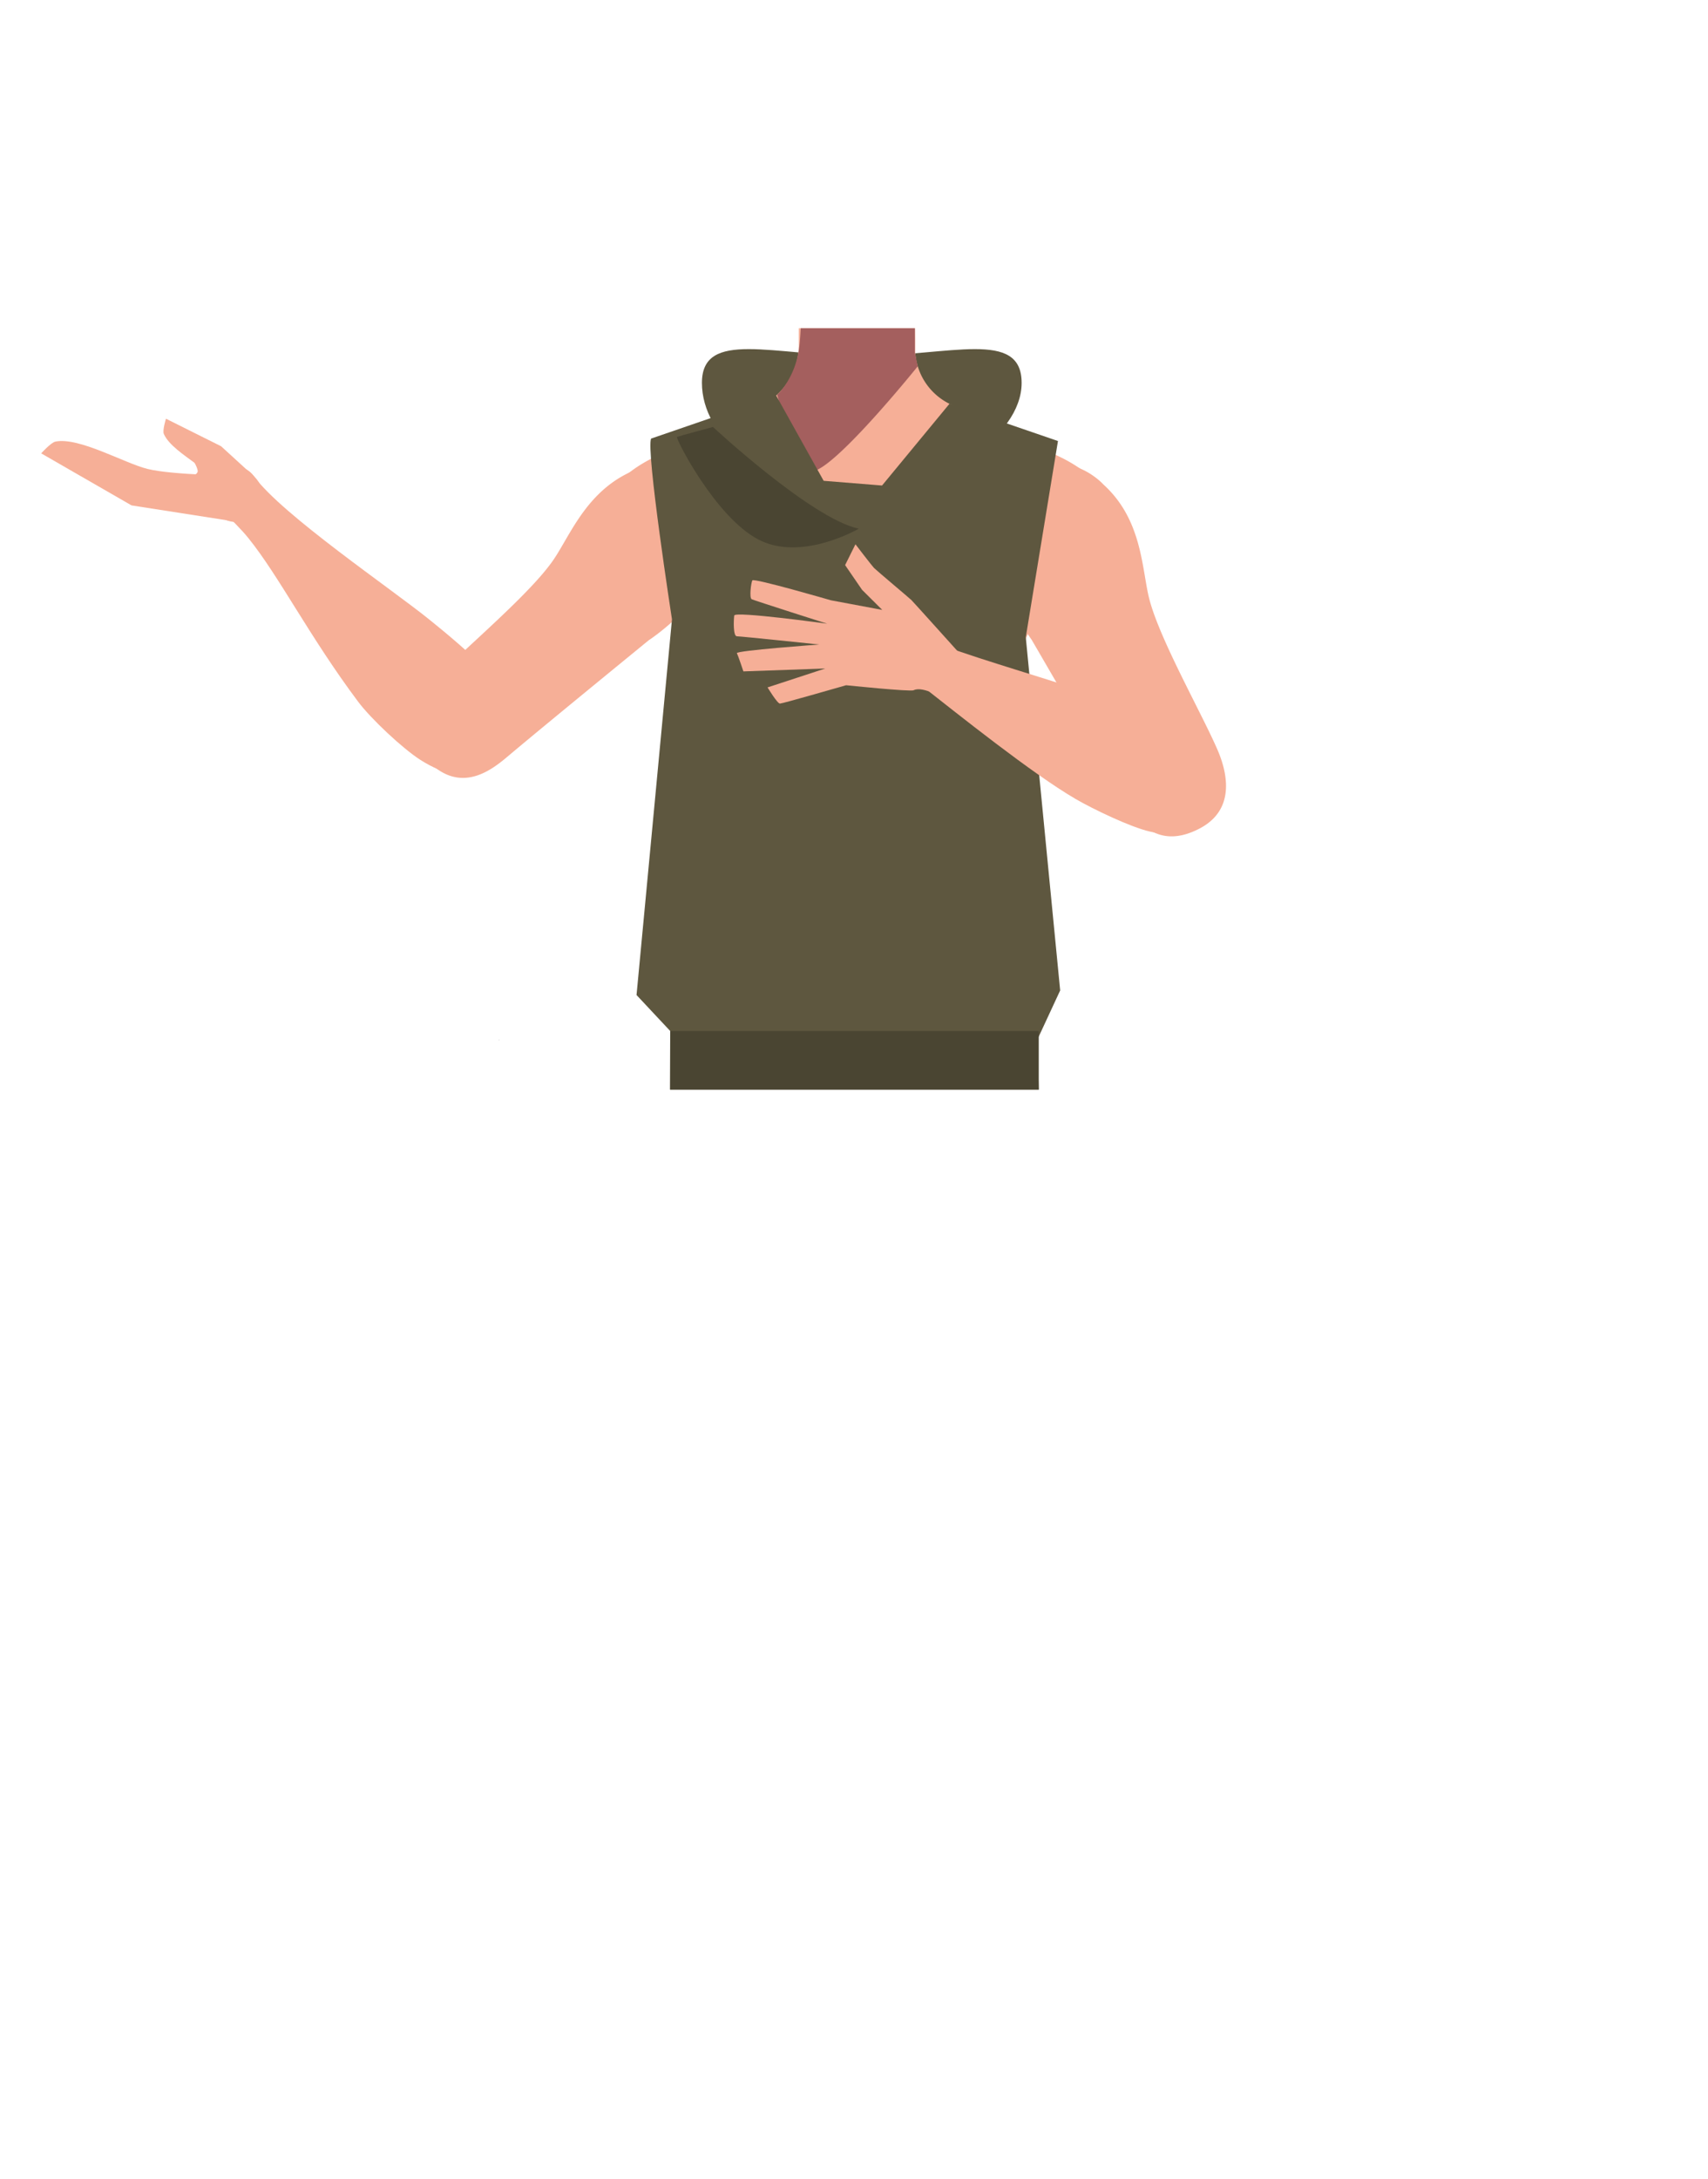 <svg xmlns="http://www.w3.org/2000/svg" viewBox="0 0 788 1005"><defs><style>.cls-1{fill:#5e573f;}.cls-2{fill:#f6af97;}.cls-3{fill:#a45f5e;}.cls-4,.cls-6{fill:none;stroke-miterlimit:10;}.cls-4{stroke:#000;stroke-width:3px;}.cls-5{fill:#473415;}.cls-6{stroke:#4f3742;}.cls-7{fill:#4a4532;}</style></defs><g id="Calque_1" data-name="Calque 1"><path class="cls-1" d="M323.84,176.58c0-24.93,33.09-12.46,73.82-12.46s73.68-12.47,73.68,12.46-37.59,49.6-78.32,49.6S323.84,201.52,323.84,176.58Z"/><path class="cls-2" d="M117.22,219.69,102,205.79l-25.43-12.7s-1.69,5.38-1,7c2.19,5.09,9.58,9.91,14,13.22.59.43,1.87,3.56,1.62,4.25-1,2.85-7.38,2.23-7.38,2.23L102.69,228Z"/><path class="cls-2" d="M110.58,219.42l-5,20.65-44.89-7L19,209.07s4.49-5,6.57-5.42c10.86-2.22,31.71,9.92,42.45,12.59C79.56,219.13,110.58,219.42,110.58,219.42Z"/><ellipse class="cls-2" cx="108.93" cy="228.57" rx="12.15" ry="12.1" transform="translate(-140.33 184.06) rotate(-54.39)"/><path class="cls-2" d="M515.27,244.48c-.6,38.39-26.2,33.17-36.86,42.29-12.58,10.77-8.27,50-17.18,64-2.45,3.84-11.36,10.1-15.8,9.08-12.51-2.87-24-30.73-34.77-37.73-6.33-4.12-23.57-3.62-30.19,0-11.25,6.16-22.27,34.86-34.77,37.73-4.44,1-13.35-5.24-15.8-9.08-8.91-14-4.6-53.24-17.19-64-10.65-9.12-36.25-3.9-36.86-42.29-.41-26.59,35-37.34,35-37.34L351,187.23a31.4,31.4,0,0,0,7.1-4.82,29.11,29.11,0,0,0,2.29-2.29l.63-.71.05-.06a31.55,31.55,0,0,0,7.22-16.43,30.71,30.71,0,0,0,.25-4.19l0-2.84,0-4.51h53.63l.06,5,0,1.5,0,3.21c0,.33,0,.67,0,1v0c0,.65.09,1.3.16,1.95a29.38,29.38,0,0,0,.93,4.57,28.5,28.5,0,0,0,14.7,17.59l40.53,20.1a27.41,27.41,0,0,0,3.16,1.33C488.41,210,515.64,221.14,515.27,244.48Z"/><path class="cls-3" d="M423.41,168.91l-1,1.25c-5.16,6.33-28.83,35-41.79,44.31-3.2,2.29-5.74,3.39-7.2,2.69-6.76-3.26-14.84-35.1-14.84-35.1l.08-.07a21,21,0,0,0,1.73-1.87q.48-.57,1.05-1.32l.06-.08a39.39,39.39,0,0,0,6.66-15.16c0-.21.09-.42.13-.64.26-1.37.48-3,.66-4.82.07-.71.13-1.45.19-2.21.11-1.42.2-2.94.28-4.51h52.67v.23l0,4.28,0,6.72.15.76.14.67.93,4.57Z"/><path class="cls-4" d="M465.2,407c-.88-4-5.67-25.27-5.61-33.83.06-9.17,4-27.7,1.8-36.65-9.77-39.58-123.53-39.65-133.32,0-2.21,8.95,1.74,27.48,1.8,36.65.06,8.56-4.73,29.82-5.61,33.83-11,50.33,70.34,73.38,70.34,73.38S476.24,457.31,465.2,407Z"/><path class="cls-2" d="M232.3,349.17c10.95-14.12-2.85-33.31-8.24-40S205,291.31,198.22,285.83c-17.25-14-68.24-48.53-81-66.14-8.93-12.33-23,8.42-23,8.42s13.63,11.67,20.4,20.07c14.22,17.66,28.11,45.35,50.58,75.38,5.91,7.9,20.55,21.64,28.76,26.88C217,365.08,229.12,353.27,232.3,349.17Z"/><path class="cls-2" d="M334.81,251.49c-8.54,26.33-35.52,43.78-35.52,43.78s-48.23,39.39-64.1,52.77c-7.47,6.3-22.83,19.72-39.09,1.5h0c-13.4-15-1.17-30.46,5.39-37.19,13.33-13.69,43.24-38.62,53.88-54.23,7.93-11.63,15.63-32.65,38-41.52,0,0,17.56-9.27,32.56,4l.59.53a28.68,28.68,0,0,1,8.25,30.32Z"/><path class="cls-2" d="M458,241.55C456.8,269.2,475.94,295,475.94,295s31.33,53.81,41.49,71.91c4.79,8.53,14.47,26.48,36.08,15.13h0c17.82-9.36,11.79-28.11,8-36.72-7.68-17.5-26.93-51.33-31.42-69.69-3.34-13.67-3.17-36.06-21.05-52.23,0,0-13.18-14.84-31.9-7.64l-.74.28A28.68,28.68,0,0,0,458,241.55Z"/></g><g id="Calque_7" data-name="Calque 7"><polygon points="230.22 479.54 230.32 479.5 230.22 479.45 230.22 479.54"/><polygon points="230.32 479.5 230.42 479.54 230.42 479.45 230.32 479.5"/><polygon points="230.22 479.54 230.32 479.5 230.22 479.45 230.22 479.54"/><polygon points="230.32 479.5 230.42 479.54 230.42 479.45 230.32 479.5"/><path class="cls-4" d="M465.74,406.33c-.88-4-5.67-25.27-5.62-33.83.06-9.17,4-27.71,1.81-36.65-9.77-39.58-123.54-39.66-133.32,0-2.21,8.94,1.74,27.48,1.8,36.65.06,8.56-4.73,29.82-5.61,33.83-11,50.33,70.34,73.38,70.34,73.38S476.78,456.66,465.74,406.33Z"/><polygon class="cls-5" points="316.71 451.3 318.21 428.8 473.21 428.8 475.21 448.3 316.71 451.3"/><polygon class="cls-6" points="394.57 489.85 389.57 449.85 404.57 449.85 403.57 482.13 394.57 489.85"/><path class="cls-1" d="M300.41,202.25c-2.54,4.84,9.61,83.38,9.61,83.38L293.67,458.87l15.54,16.58-.12,27.05H479.24l-.66-23.05,10.54-22.7L473.25,293.88l14.85-90.5L438.05,186.2l-31.11,37.7L380,221.73l-21.91-39.32Z"/><path class="cls-2" d="M560.34,368.61c2.8-17.21-16.24-30.36-23.34-34.75s-22.7-10-30.36-12.73c-19.61-7.06-52.9-16.4-72-23.56-12.59-4.71-19.17-7.56-22.52-.38-3.05,6.53,7.94,15,12.22,18.34,17.63,13.82,51.83,41.24,71.89,52.92,8.24,4.8,25.43,13,34.17,15C554.8,389.07,559.53,373.61,560.34,368.61Z"/><path class="cls-2" d="M452.33,306l-10.5-5.66s-20.43-22.71-21.33-23.6S404.28,263,403.23,261.91,394.67,251,394.67,251l-4.77,9.6L397.72,272l9.31,9.26-23.67-4.43s-35.68-10.38-36.27-9.18-1.48,8.09-.28,8.69,34.78,11.28,34.78,11.28-42.55-5.87-42.84-3.77-.57,9.58,1.22,9.58,38,3.79,38,3.79-38.61,2.81-38,4,3,8.4,3,8.4l37.78-1.34L354.12,317s4.51,7.48,5.71,7.47S390.36,316,390.36,316s29.64,3.07,31.15,2.31c4.4-2.2,14.39,4.15,14.39,4.15Z"/><path class="cls-7" d="M328.93,196.9s45.36,42.22,67.25,46.91c0,0-26.31,15.42-46.28,5s-38.41-46.94-37.56-47.31S328.93,196.9,328.93,196.9Z"/><rect class="cls-7" x="309.21" y="475.45" width="170.03" height="27.05"/></g></svg>